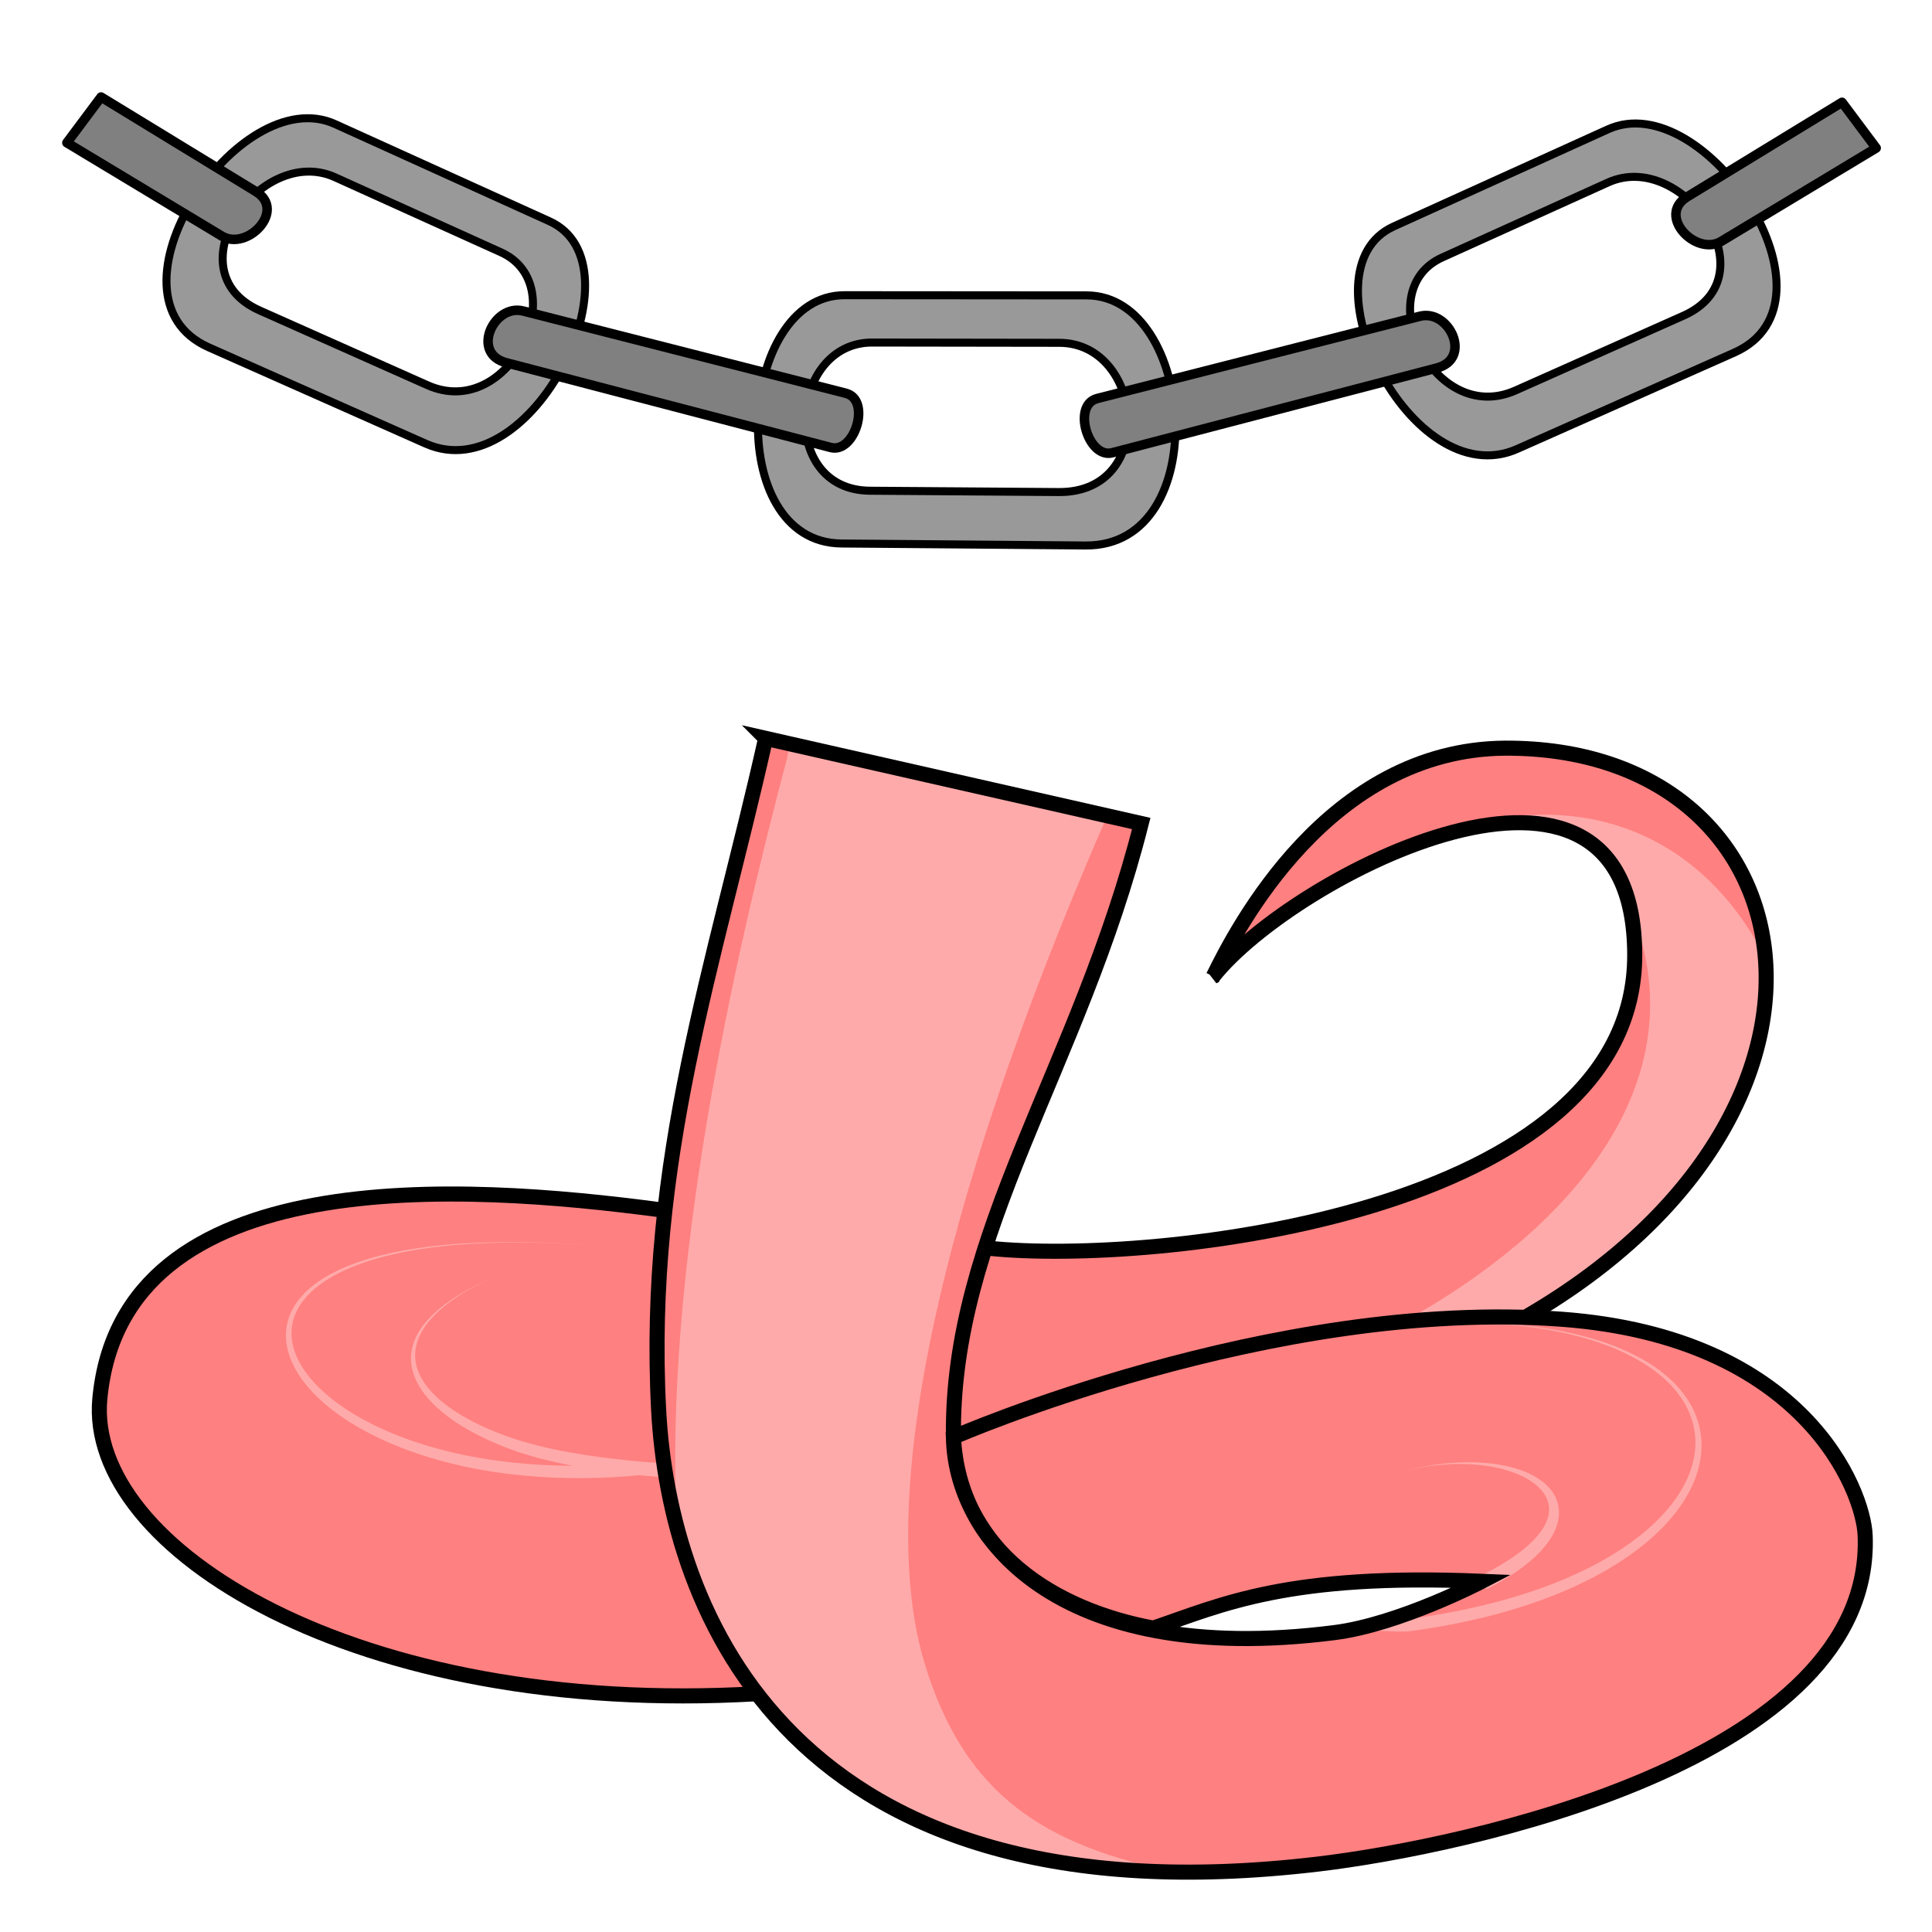 <svg version="1.1" viewBox="0 0 64 64" xmlns="http://www.w3.org/2000/svg">
 <g transform="matrix(1.067 0 0 1.067 -92.765 7.965)" fill="#ff8080">
  <path d="m110.44 45.119c-12.479 0.726-20.831-4.535-20.401-9.152 0.69-7.417 11.319-6.676 17.375-5.876"/>
  <path d="m124.61 22.847c0.721-1.471 3.575-7.039 9.051-7.085 9.551-0.08 11.398 10.984 1.661 17.119-5.334 2.337-15.142 3.921-19.539 5.59-1.004-1.784 0.203-5.704 1.546-7.251 5.071 0.534 20.39-0.979 20.366-9.051-0.023-7.949-10.643-2.411-13.085 0.678z"/>
  <path d="m110.71 15.458 11.661 2.644c-1.915 7.569-5.915 12.724-5.83 19.051 0.041 3.048 3.127 7.177 11.831 6.068 2.017-0.257 4.576-1.593 4.576-1.593-6.018-0.255-8.063 0.726-10.202 1.454-3.025-0.561-6.018-2.356-6.206-5.929 0 0 9.902-4.328 18.882-3.661 7.541 0.56 9.367 5.323 9.424 6.712 0.284 7.001-12.495 9.671-16.983 10.203-16.424 1.949-20.151-7.889-20.475-14.102-0.405-7.774 1.751-13.831 3.322-20.847z"/>
 </g>
 <g transform="matrix(1.067 0 0 1.067 -92.765 7.965)" fill="#faa">
  <path d="m141.76 22.308c0.286 3.461-2.228 8.024-6.952 11-1.241-0.095-2.516-0.094-3.796-0.019 4.798-2.794 8.892-7.385 6.409-12.877-0.468-1.67-1.844-2.494-3.353-2.546 3.574-0.333 6.244 1.54 7.692 4.442z"/>
  <path d="m111.45 15.624 9.864 2.237c-5.483 12.603-7.133 21.43-5.675 26.292 1.254 4.184 3.811 5.676 7.752 6.502-10.109-0.155-14.093-5.65-15.434-10.711-0.425-7.912 1.734-17.516 3.425-23.893z"/>
  <g>
   <path d="m129.08 43.153c0.33-0.024 1.259-0.309 1.561-0.349 1.883-0.248 4.157-0.76 6.041-1.814 0.836-0.468 1.531-1.009 2.033-1.603 0.47-0.556 0.755-1.141 0.837-1.72 0.081-0.574-0.04-1.135-0.364-1.649-0.34-0.539-0.893-1.01-1.628-1.388-1.993-1.025-4.826-1.147-7.191-0.97 2.362-0.177 5.195-0.091 7.227 0.898 0.75 0.365 1.334 0.83 1.708 1.383 0.359 0.53 0.513 1.125 0.447 1.75-0.066 0.629-0.354 1.262-0.834 1.861-0.511 0.638-1.223 1.216-2.076 1.713-1.917 1.117-4.245 1.663-6.15 1.914-0.307 0.04-1.281-0.052-1.611-0.029z"/>
   <path d="m132.81 41.759c0.043-0.02 0.268 0.12 0.309 0.099 0.395-0.2 0.837-0.459 1.222-0.768 0.334-0.268 0.615-0.565 0.794-0.882 0.158-0.28 0.231-0.567 0.198-0.845-0.031-0.263-0.154-0.496-0.347-0.691-0.191-0.194-0.449-0.348-0.749-0.465-0.316-0.122-0.677-0.202-1.06-0.242-1.033-0.109-2.053 0.076-2.799 0.273 0.745-0.196 1.778-0.344 2.787-0.182 0.375 0.06 0.719 0.16 1.01 0.298 0.278 0.132 0.495 0.293 0.642 0.473 0.146 0.179 0.215 0.369 0.217 0.559 3e-3 0.201-0.068 0.413-0.212 0.632-0.166 0.252-0.421 0.499-0.739 0.737-0.367 0.273-0.784 0.508-1.166 0.701-0.04 0.02-0.063 0.283-0.105 0.303z"/>
   <path d="m106.81 38.136c-4e-3 4.26e-4 -0.036-0.193-0.041-0.193-2.128 0.208-4.829 0.143-7.271-0.76-0.895-0.331-1.672-0.749-2.271-1.228-0.57-0.456-0.959-0.951-1.133-1.445-0.086-0.244-0.119-0.487-0.097-0.725 0.022-0.24 0.101-0.475 0.24-0.7 0.293-0.474 0.841-0.889 1.631-1.212 2.153-0.882 5.502-0.882 8.501-0.585-2.998-0.297-6.342-0.331-8.53 0.513-0.802 0.31-1.387 0.718-1.716 1.211-0.158 0.236-0.256 0.489-0.291 0.754-0.035 0.262-0.009 0.533 0.076 0.805 0.17 0.548 0.573 1.09 1.156 1.582 0.613 0.517 1.409 0.967 2.323 1.324 2.486 0.971 5.26 1.067 7.421 0.856 4e-3 -4.25e-4 -2e-3 -0.196 3e-3 -0.197z"/>
   <path d="m107.39 38.17 0.014-0.213c-1.023-0.066-3.061-0.271-4.498-0.752-0.539-0.18-1.046-0.395-1.489-0.643-0.423-0.236-0.778-0.497-1.044-0.776-0.266-0.278-0.437-0.568-0.508-0.864-0.074-0.311-0.035-0.626 0.116-0.94 0.171-0.354 0.476-0.686 0.875-0.989 0.523-0.398 1.166-0.718 1.747-0.958-0.581 0.24-1.228 0.549-1.765 0.934-0.407 0.292-0.734 0.617-0.932 0.975-0.176 0.319-0.245 0.657-0.186 1.008 0.056 0.334 0.225 0.663 0.493 0.978 0.268 0.315 0.63 0.608 1.06 0.874 0.451 0.279 0.968 0.521 1.517 0.725 1.458 0.542 3.542 0.788 4.585 0.855l0.014-0.213z"/>
  </g>
 </g>
 <g transform="matrix(1.067 0 0 1.067 -92.765 7.965)" fill="none" stroke="#000" stroke-width=".468">
  <path d="m110.44 45.119c-12.479 0.726-20.831-4.535-20.401-9.152 0.69-7.417 11.319-6.676 17.375-5.876"/>
  <path d="m117.64 31.288c5.071 0.534 20.076-1.046 20.052-9.118-0.023-7.949-10.643-2.411-13.085 0.678l8e-4 -3.7e-4c0.721-1.471 3.575-7.039 9.051-7.085 9.604-0.046 11.708 11.22 0.695 17.636"/>
  <path d="m110.71 15.458 11.661 2.644c-1.915 7.569-5.915 12.724-5.83 19.051 0.041 3.048 3.127 7.177 11.831 6.068 2.017-0.257 4.576-1.593 4.576-1.593-6.018-0.255-8.063 0.726-10.202 1.454-3.025-0.561-6.018-2.356-6.206-5.929 0 0 9.902-4.328 18.882-3.661 7.541 0.56 9.367 5.323 9.424 6.712 0.284 7.001-12.495 9.671-16.983 10.203-16.424 1.949-20.151-7.889-20.475-14.102-0.405-7.774 1.751-13.831 3.322-20.847z"/>
 </g>
 <g stroke="#000" stroke-linecap="round" stroke-linejoin="round">
  <path d="m35.994 9.785-8.018-0.006c-3.544-0.003-4.057 8.193-0.099 8.225l8.085 0.066c4.268 0.034 3.644-8.282 0.033-8.285zm-0.902 1.571c2.794 0.004 3.284 4.967-0.018 4.944l-6.255-0.044c-3.062-0.022-2.673-4.912 0.07-4.909z" fill="#999" stroke-width=".266"/>
  <path d="m53.269 4.283-7.102 3.219c-3.139 1.423 0.572 8.933 4.093 7.37l7.191-3.192c3.796-1.686-0.984-8.847-4.182-7.397zm3.8e-5 1.762c2.476-1.12 5.433 3.106 2.497 4.413l-5.561 2.476c-2.723 1.212-4.864-3.303-2.433-4.403z" fill="#999" stroke-width=".265"/>
  <path d="m36.344 13.202 10.69-2.725c0.979-0.25 1.748 1.404 0.565 1.713l-10.753 2.808c-0.796 0.208-1.342-1.581-0.501-1.795z" fill="#808080" stroke-width=".315"/>
  <path d="m62.151 4.904-5.13 3.09c-0.844 0.508-2.15-0.851-1.133-1.472l5.131-3.133z" fill="#808080" stroke-width=".315"/>
  <path d="m11.097 4.109 7.102 3.219c3.139 1.423-0.572 8.933-4.093 7.37l-7.191-3.192c-3.796-1.686 0.984-8.847 4.182-7.397zm-3.7e-5 1.762c-2.476-1.12-5.433 3.106-2.497 4.413l5.561 2.476c2.723 1.212 4.864-3.303 2.433-4.403z" fill="#999" stroke-width=".265"/>
  <path d="m28.023 13.028-10.69-2.725c-0.979-0.25-1.748 1.404-0.565 1.713l10.753 2.808c0.796 0.208 1.342-1.581 0.501-1.795z" fill="#808080" stroke-width=".315"/>
  <path d="m2.216 4.729 5.13 3.09c0.844 0.508 2.15-0.851 1.133-1.472l-5.131-3.133z" fill="#808080" stroke-width=".315"/>
 </g>
</svg>
